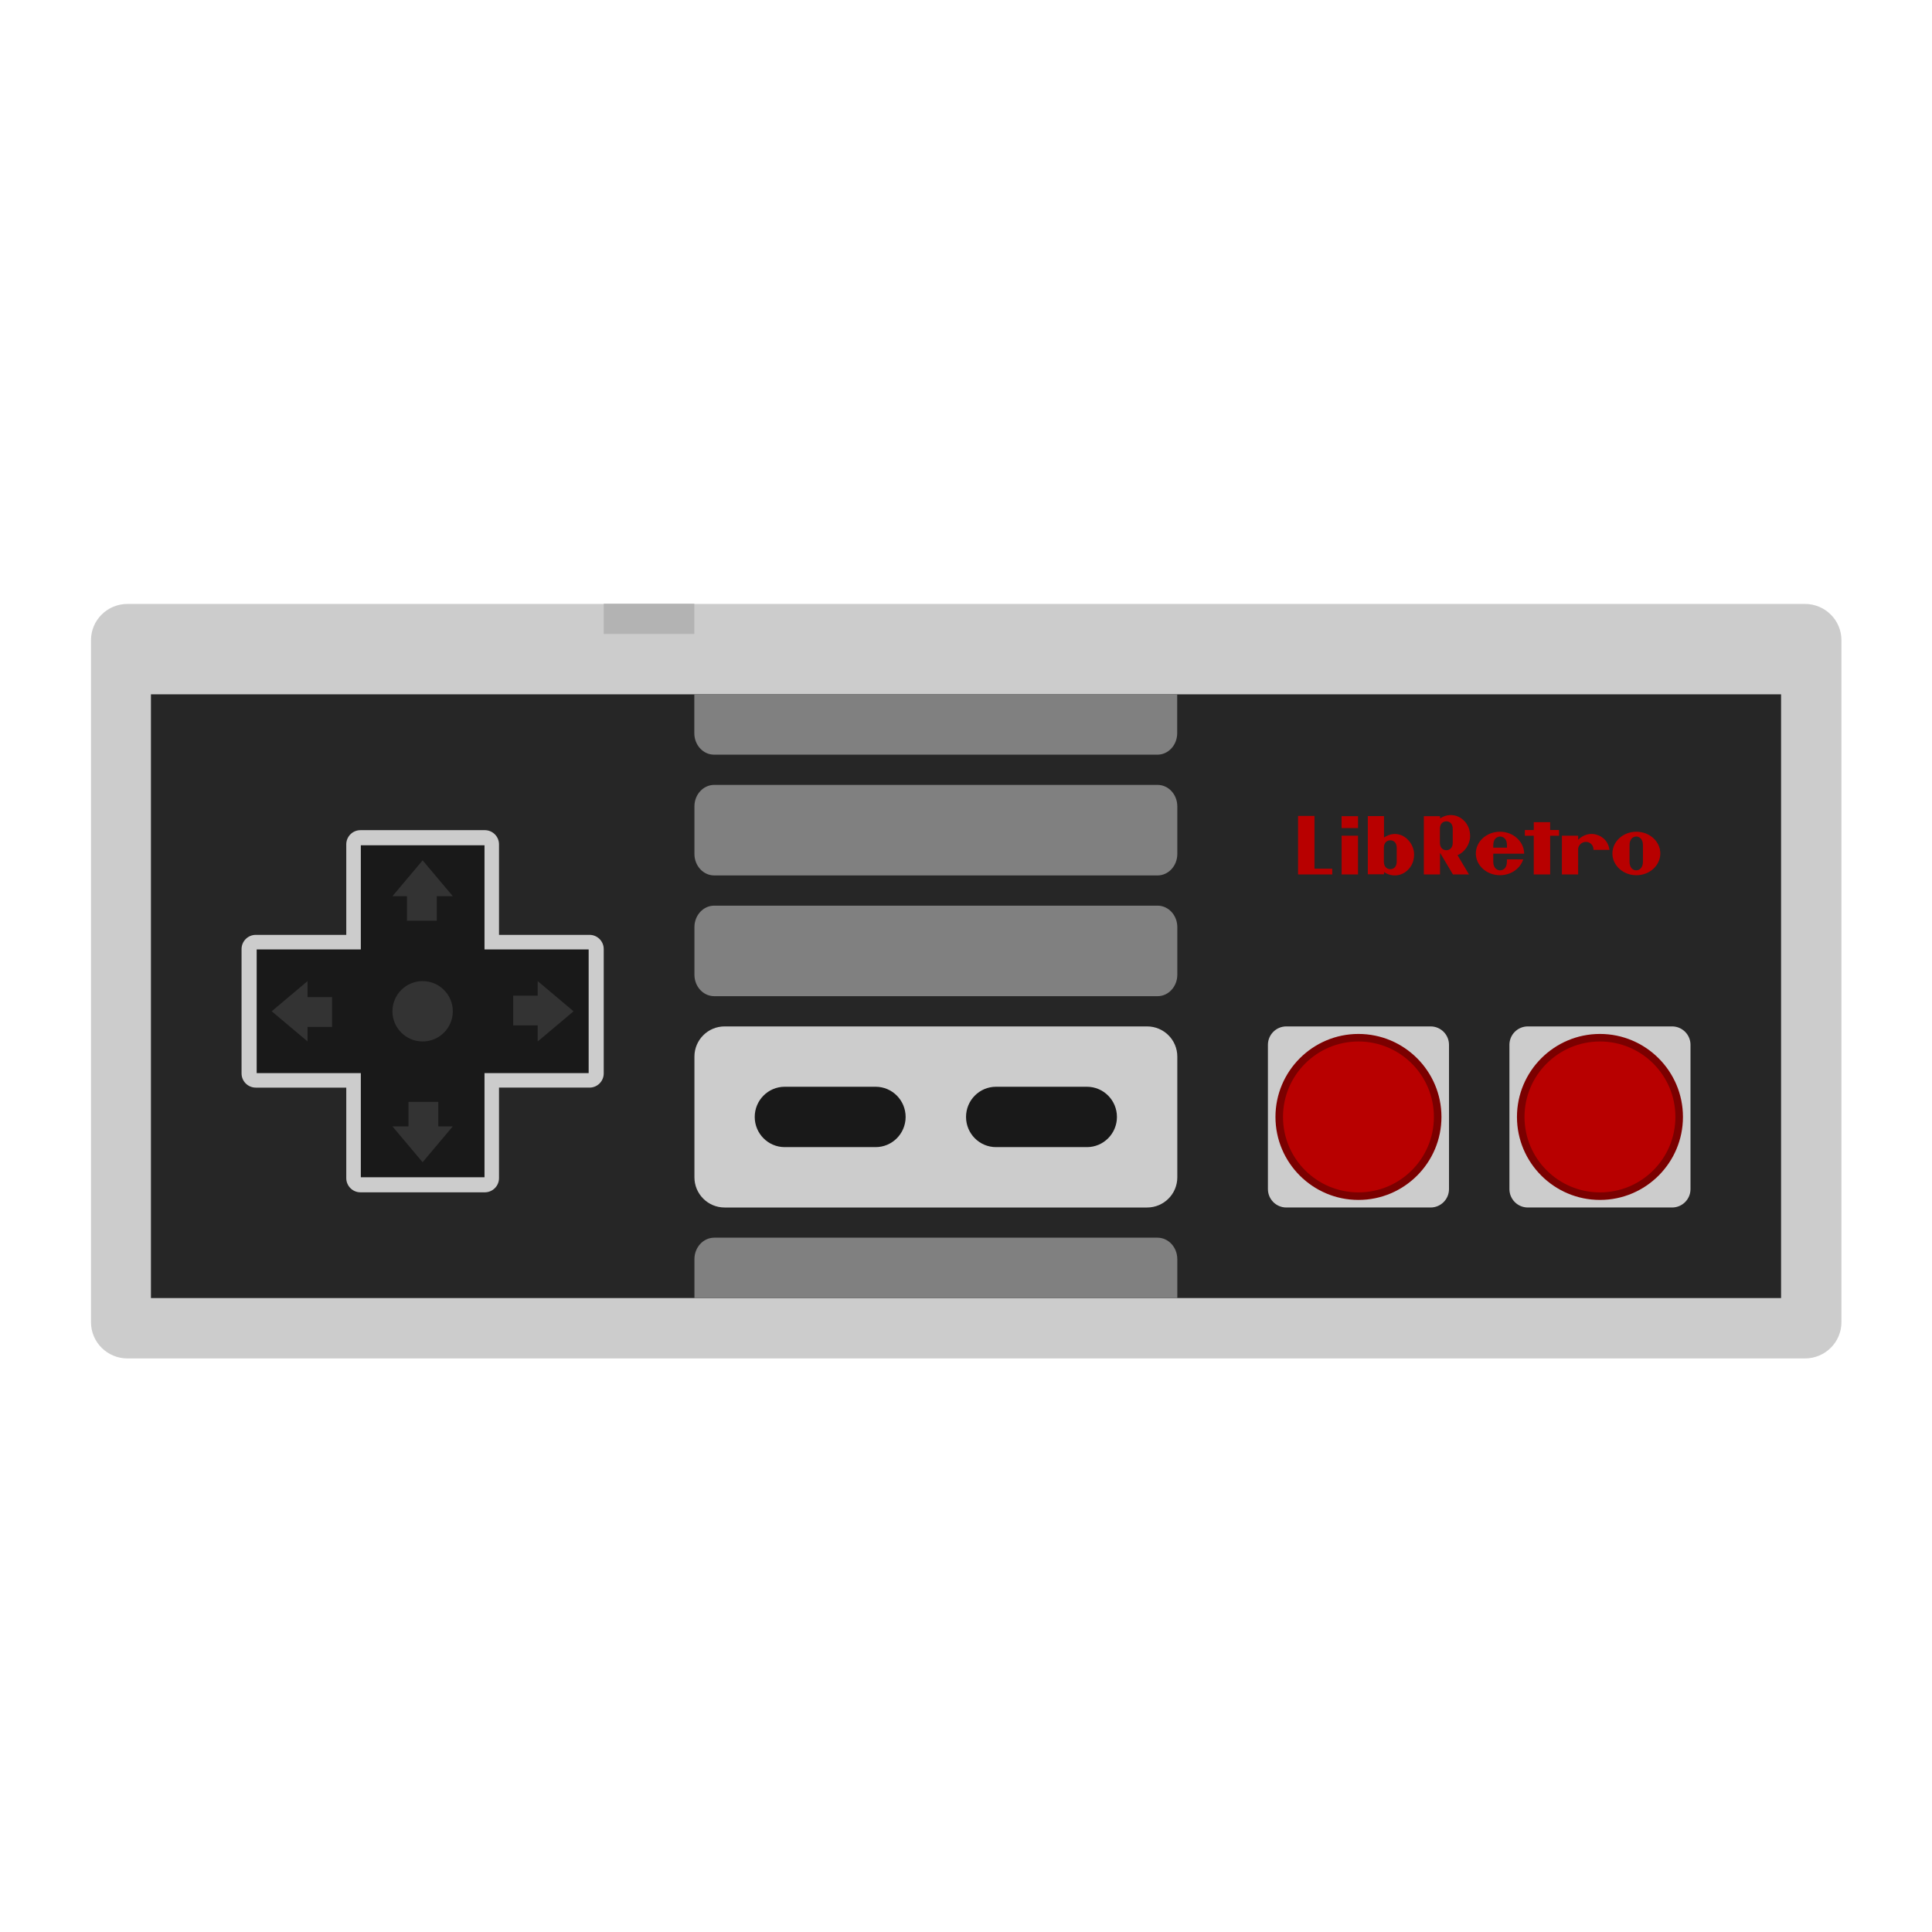 <?xml version="1.0" encoding="UTF-8" standalone="no"?>
<svg
   xmlns:dc="http://purl.org/dc/elements/1.1/"
   xmlns:cc="http://creativecommons.org/ns#"
   xmlns:rdf="http://www.w3.org/1999/02/22-rdf-syntax-ns#"
   xmlns:svg="http://www.w3.org/2000/svg"
   xmlns="http://www.w3.org/2000/svg"
   xmlns:sodipodi="http://sodipodi.sourceforge.net/DTD/sodipodi-0.dtd"
   xmlns:inkscape="http://www.inkscape.org/namespaces/inkscape"
   viewBox="0 0 341.333 341.333"
   height="341.333"
   width="341.333"
   xml:space="preserve"
   id="svg2"
   version="1.1"
   sodipodi:docname="Nintendo - Nintendo Entertainment System (U).svg"
   inkscape:version="0.92.2 (5c3e80d, 2017-08-06)"><sodipodi:namedview
     pagecolor="#ffffff"
     bordercolor="#666666"
     borderopacity="1"
     objecttolerance="10"
     gridtolerance="10"
     guidetolerance="10"
     inkscape:pageopacity="0"
     inkscape:pageshadow="2"
     inkscape:window-width="1024"
     inkscape:window-height="705"
     id="namedview84"
     showgrid="false"
     inkscape:pagecheckerboard="true"
     inkscape:zoom="1.3828125"
     inkscape:cx="142.62813"
     inkscape:cy="223.25756"
     inkscape:window-x="-8"
     inkscape:window-y="-8"
     inkscape:window-maximized="1"
     inkscape:current-layer="svg2" /><defs
     id="defs6"><clipPath
       id="clipPath18"
       clipPathUnits="userSpaceOnUse"><path
         id="path16"
         d="M 0,256 H 256 V 0 H 0 Z" /></clipPath><clipPath
       id="clipPath26"
       clipPathUnits="userSpaceOnUse"><path
         id="path24"
         d="M 4,184 H 252 V 68 H 4 Z" /></clipPath></defs><g
     id="g36"
     transform="matrix(1.333,0,0,-1.333,318.889,240)"><path
       inkscape:connector-curvature="0"
       d="m 0,0 h -222.333 c -2.67,0 -4.834,2.149 -4.834,4.8 v 90.4 c 0,2.651 2.164,4.8 4.834,4.8 H 0 c 2.669,0 4.833,-2.149 4.833,-4.8 V 4.8 C 4.833,2.149 2.669,0 0,0"
       style="fill:#cccccc;fill-opacity:1;fill-rule:nonzero;stroke:none"
       id="path38" /></g><path
     inkscape:connector-curvature="0"
     d="M 314.667,229.333 H 26.667 V 122.667 H 314.667 Z"
     style="fill:#262626;fill-opacity:1;fill-rule:nonzero;stroke:none;stroke-width:1.333"
     id="path40" /><g
     id="g42"
     transform="matrix(1.333,0,0,-1.333,85.653,146.667)"><path
       inkscape:connector-curvature="0"
       d="m 0,0 h -16.48 c -1.04,0 -1.882,-0.843 -1.882,-1.882 v -11.996 h -11.996 c -1.039,0 -1.882,-0.843 -1.882,-1.882 v -16.48 c 0,-1.04 0.843,-1.882 1.882,-1.882 h 11.996 v -11.996 c 0,-1.039 0.842,-1.882 1.882,-1.882 H 0 c 1.039,0 1.882,0.843 1.882,1.882 v 11.996 h 11.996 c 1.039,0 1.882,0.842 1.882,1.882 v 16.48 c 0,1.039 -0.843,1.882 -1.882,1.882 H 1.882 V -1.882 C 1.882,-0.843 1.039,0 0,0"
       style="fill:#cccccc;fill-opacity:1;fill-rule:nonzero;stroke:none"
       id="path44" /></g><g
     id="g46"
     transform="matrix(1.333,0,0,-1.333,104,167.739)"><path
       inkscape:connector-curvature="0"
       d="M 0,0 H -13.804 V 13.804 H -30.196 V 0 H -44 v -16.392 h 13.804 v -13.804 h 16.392 v 13.804 H 0 Z"
       style="fill:#191919;fill-opacity:1;fill-rule:nonzero;stroke:none"
       id="path48" /></g><g
     id="g50"
     transform="matrix(1.333,0,0,-1.333,256,210.081)"><path
       inkscape:connector-curvature="0"
       d="M 0,0 C 0,-1.347 -1.092,-2.439 -2.439,-2.439 H -21.561 C -22.908,-2.439 -24,-1.347 -24,0 v 19.122 c 0,1.347 1.092,2.439 2.439,2.439 H -2.439 C -1.092,21.561 0,20.469 0,19.122 Z"
       style="fill:#cccccc;fill-opacity:1;fill-rule:nonzero;stroke:none"
       id="path52" /></g><g
     id="g54"
     transform="matrix(1.333,0,0,-1.333,254.667,197.333)"><path
       inkscape:connector-curvature="0"
       d="m 0,0 c 0,6.065 -4.935,11 -11,11 -6.065,0 -11,-4.935 -11,-11 0,-6.065 4.935,-11 11,-11 6.065,0 11,4.935 11,11"
       style="fill:#7b0000;fill-opacity:1;fill-rule:nonzero;stroke:none"
       id="path56" /></g><g
     id="g58"
     transform="matrix(1.333,0,0,-1.333,253.333,197.333)"><path
       inkscape:connector-curvature="0"
       d="m 0,0 c 0,-5.523 -4.477,-10 -10,-10 -5.523,0 -10,4.477 -10,10 0,5.523 4.477,10 10,10 C -4.477,10 0,5.523 0,0"
       style="fill:#b80000;fill-opacity:1;fill-rule:nonzero;stroke:none"
       id="path60" /></g><g
     id="g62"
     transform="matrix(1.333,0,0,-1.333,298.667,210.081)"><path
       inkscape:connector-curvature="0"
       d="M 0,0 C 0,-1.347 -1.092,-2.439 -2.439,-2.439 H -21.561 C -22.908,-2.439 -24,-1.347 -24,0 v 19.122 c 0,1.347 1.092,2.439 2.439,2.439 H -2.439 C -1.092,21.561 0,20.469 0,19.122 Z"
       style="fill:#cccccc;fill-opacity:1;fill-rule:nonzero;stroke:none"
       id="path64" /></g><g
     id="g66"
     transform="matrix(1.333,0,0,-1.333,297.333,197.333)"><path
       inkscape:connector-curvature="0"
       d="m 0,0 c 0,6.065 -4.935,11 -11,11 -6.065,0 -11,-4.935 -11,-11 0,-6.065 4.935,-11 11,-11 6.065,0 11,4.935 11,11"
       style="fill:#7b0000;fill-opacity:1;fill-rule:nonzero;stroke:none"
       id="path68" /></g><g
     id="g70"
     transform="matrix(1.333,0,0,-1.333,296,197.333)"><path
       inkscape:connector-curvature="0"
       d="m 0,0 c 0,-5.523 -4.477,-10 -10,-10 -5.523,0 -10,4.477 -10,10 0,5.523 4.477,10 10,10 C -4.477,10 0,5.523 0,0"
       style="fill:#b80000;fill-opacity:1;fill-rule:nonzero;stroke:none"
       id="path72" /></g><g
     id="g74"
     transform="matrix(1.333,0,0,-1.333,202.667,213.333)"><path
       inkscape:connector-curvature="0"
       d="m 0,0 h -56 c -2.209,0 -4,1.791 -4,4 v 16 c 0,2.209 1.791,4 4,4 H 0 c 2.209,0 4,-1.791 4,-4 V 4 C 4,1.791 2.209,0 0,0"
       style="fill:#cccccc;fill-opacity:1;fill-rule:nonzero;stroke:none"
       id="path76" /></g><g
     id="g78"
     transform="matrix(1.333,0,0,-1.333,160,197.333)"><path
       inkscape:connector-curvature="0"
       d="M 0,0 C 0,-2.209 -1.78,-4 -3.976,-4 H -16.024 C -18.22,-4 -20,-2.209 -20,0 c 0,2.209 1.78,4 3.976,4 H -3.976 C -1.78,4 0,2.209 0,0"
       style="fill:#191919;fill-opacity:1;fill-rule:nonzero;stroke:none"
       id="path80" /></g><g
     id="g82"
     transform="matrix(1.333,0,0,-1.333,197.333,197.333)"><path
       inkscape:connector-curvature="0"
       d="M 0,0 C 0,-2.209 -1.78,-4 -3.976,-4 H -16.024 C -18.22,-4 -20,-2.209 -20,0 c 0,2.209 1.78,4 3.976,4 H -3.976 C -1.78,4 0,2.209 0,0"
       style="fill:#191919;fill-opacity:1;fill-rule:nonzero;stroke:none"
       id="path84" /></g><g
     id="g86"
     transform="matrix(1.333,0,0,-1.333,80,178.667)"
     style="fill:#333333"><path
       inkscape:connector-curvature="0"
       d="m 0,0 c 0,-2.209 -1.791,-4 -4,-4 -2.209,0 -4,1.791 -4,4 0,2.209 1.791,4 4,4 2.209,0 4,-1.791 4,-4"
       style="fill:#333333;fill-opacity:1;fill-rule:nonzero;stroke:none"
       id="path88" /></g><g
     id="g90"
     transform="matrix(1.333,0,0,-1.333,72.168,198.997)"
     style="fill:#333333"><path
       inkscape:connector-curvature="0"
       d="M 0,0 V 3.248 H 3.949 V 0 h 1.924 l -4,-4.752 -4,4.752 z"
       style="fill:#333333;fill-opacity:1;fill-rule:nonzero;stroke:none"
       id="path92" /></g><g
     id="g94"
     transform="matrix(1.333,0,0,-1.333,77.164,158.336)"
     style="fill:#333333"><path
       inkscape:connector-curvature="0"
       d="M 0,0 V -3.248 H -3.949 V 0 h -1.924 l 4,4.752 4,-4.752 z"
       style="fill:#333333;fill-opacity:1;fill-rule:nonzero;stroke:none"
       id="path96" /></g><g
     id="g98"
     transform="matrix(1.333,0,0,-1.333,54.336,176.168)"
     style="fill:#333333"><path
       inkscape:connector-curvature="0"
       d="M 0,0 H 3.248 V -3.949 H 0 v -1.924 l -4.752,4 4.752,4 z"
       style="fill:#333333;fill-opacity:1;fill-rule:nonzero;stroke:none"
       id="path100" /></g><g
     id="g102"
     transform="matrix(1.333,0,0,-1.333,94.997,181.164)"
     style="fill:#333333"><path
       inkscape:connector-curvature="0"
       d="M 0,0 H -3.248 V 3.949 H 0 v 1.924 l 4.752,-4 -4.752,-4 z"
       style="fill:#333333;fill-opacity:1;fill-rule:nonzero;stroke:none"
       id="path104" /></g><g
     id="g106"
     transform="matrix(1.333,0,0,-1.333,208,172.206)"><path
       inkscape:connector-curvature="0"
       d="M 0,0 C 0,-1.572 -1.174,-2.846 -2.623,-2.846 H -61.377 C -62.826,-2.846 -64,-1.572 -64,0 v 6.309 c 0,1.571 1.174,2.845 2.623,2.845 H -2.623 C -1.174,9.154 0,7.88 0,6.309 Z"
       style="fill:#808080;fill-opacity:1;fill-rule:nonzero;stroke:none"
       id="path108" /></g><g
     id="g110"
     transform="matrix(1.333,0,0,-1.333,208,150.872)"><path
       inkscape:connector-curvature="0"
       d="M 0,0 C 0,-1.572 -1.174,-2.846 -2.623,-2.846 H -61.377 C -62.826,-2.846 -64,-1.572 -64,0 v 6.309 c 0,1.571 1.174,2.845 2.623,2.845 H -2.623 C -1.174,9.154 0,7.88 0,6.309 Z"
       style="fill:#808080;fill-opacity:1;fill-rule:nonzero;stroke:none"
       id="path112" /></g><g
     id="g114"
     transform="matrix(1.333,0,0,-1.333,122.667,122.667)"><path
       inkscape:connector-curvature="0"
       d="M 0,0 V -5.154 C 0,-6.726 1.174,-8 2.623,-8 H 61.377 C 62.826,-8 64,-6.726 64,-5.154 V 0 Z"
       style="fill:#808080;fill-opacity:1;fill-rule:nonzero;stroke:none"
       id="path116" /></g><g
     id="g118"
     transform="matrix(1.333,0,0,-1.333,204.502,218.667)"><path
       inkscape:connector-curvature="0"
       d="m 0,0 h -58.754 c -1.448,0 -2.623,-1.274 -2.623,-2.846 V -8 h 64 v 5.154 C 2.623,-1.274 1.449,0 0,0"
       style="fill:#808080;fill-opacity:1;fill-rule:nonzero;stroke:none"
       id="path120" /></g><path
     inkscape:connector-curvature="0"
     d="m 122.667,112 h -16 v -5.333 h 16 z"
     style="fill:#b3b3b3;fill-opacity:1;fill-rule:nonzero;stroke:none;stroke-width:1.333"
     id="path122" /><g
     id="g124"
     transform="matrix(1.333,0,0,-1.333,270.975,145.255)"><path
       inkscape:connector-curvature="0"
       d="M 0,0 H 2.173 V -1.038 H 3.348 V -1.803 H 2.173 L 2.175,-6.926 H -0.002 L 0,-1.803 h -1.18 v 0.763 h 1.182 z"
       style="fill:#b80000;fill-opacity:1;fill-rule:nonzero;stroke:none"
       id="path126" /></g><path
     inkscape:connector-curvature="0"
     d="m 237.029,147.647 h 2.896 v 6.844 h -2.896 z"
     style="fill:#b80000;fill-opacity:1;fill-rule:nonzero;stroke:none;stroke-width:1.333"
     id="path128" /><path
     inkscape:connector-curvature="0"
     d="m 237.023,144.195 h 2.903 v 2.104 h -2.903 z"
     style="fill:#b80000;fill-opacity:1;fill-rule:nonzero;stroke:none;stroke-width:1.333"
     id="path130" /><g
     id="g132"
     transform="matrix(1.333,0,0,-1.333,290.265,150.78)"><path
       inkscape:connector-curvature="0"
       d="m 0,0 v 0.001 c 0,-0.016 -0.002,-0.778 -0.002,-1.085 0,-0.819 -0.452,-1.156 -0.888,-1.156 -0.435,0 -0.889,0.337 -0.889,1.156 v 1.105 c 0,0 0.002,0.761 0.002,1.071 0,0.815 0.454,1.15 0.887,1.15 0.434,0 0.888,-0.335 0.888,-1.15 0,-0.31 0,-0.885 0.002,-1.091 v 0.001 z m -0.872,2.878 c -1.754,0 -3.176,-1.291 -3.176,-2.882 0,-1.593 1.422,-2.883 3.176,-2.883 1.753,0 3.173,1.29 3.173,2.883 0,1.591 -1.42,2.882 -3.173,2.882"
       style="fill:#b80000;fill-opacity:1;fill-rule:nonzero;stroke:none"
       id="path134" /></g><g
     id="g136"
     transform="matrix(1.333,0,0,-1.333,244.493,149.79)"><path
       inkscape:connector-curvature="0"
       d="m 0,0 c 0,0.796 0.514,0.998 0.851,0.998 0.346,0 0.852,-0.202 0.852,-0.998 0,-0.262 -0.002,-0.913 -0.002,-0.913 0,0 0.002,-0.641 0.002,-0.915 0,-0.792 -0.506,-1 -0.851,-1 -0.338,0 -0.852,0.208 -0.852,1 v 0.911 z m -2.128,4.211 v -7.72 H 0.02 c 0,0 0.002,0.25 0.002,0.296 0.83,-0.556 1.768,-0.555 2.499,-0.192 0.195,0.098 1.485,0.758 1.485,2.546 0,1.354 -1.196,2.835 -2.761,2.687 C 0.73,1.78 0.362,1.579 0.016,1.37 v 2.841 z"
       style="fill:#b80000;fill-opacity:1;fill-rule:nonzero;stroke:none"
       id="path138" /></g><g
     id="g140"
     transform="matrix(1.333,0,0,-1.333,264.014,148.417)"><path
       inkscape:connector-curvature="0"
       d="m 0,0 c 0.169,0.316 0.481,0.468 0.763,0.468 v 0 h 0.001 v 0 C 1.048,0.468 1.359,0.316 1.528,0 1.665,-0.256 1.672,-0.557 1.669,-1.007 H -0.144 C -0.148,-0.557 -0.139,-0.256 0,0 m 1.663,-2.866 c 0,-0.94 -0.578,-1.148 -0.899,-1.148 -0.321,0 -0.908,0.208 -0.908,1.148 0,0.281 0.002,1.059 0.002,1.059 0,0 4.091,-0.002 4.091,0 0,1.593 -1.439,2.913 -3.205,2.913 -1.766,0 -3.199,-1.291 -3.199,-2.884 0,-1.591 1.433,-2.881 3.199,-2.881 1.465,0 2.704,0.893 3.082,2.105 L 1.662,-2.556 c 0,0 0.001,-0.021 0.001,-0.31"
       style="fill:#b80000;fill-opacity:1;fill-rule:nonzero;stroke:none"
       id="path142" /></g><g
     id="g144"
     transform="matrix(1.333,0,0,-1.333,232.234,153.474)"><path
       inkscape:connector-curvature="0"
       d="M 0,0 V 6.994 H -2.175 V 0 -0.763 H 0 2.354 V 0 Z"
       style="fill:#b80000;fill-opacity:1;fill-rule:nonzero;stroke:none"
       id="path146" /></g><g
     id="g148"
     transform="matrix(1.333,0,0,-1.333,281.514,150.152)"><path
       inkscape:connector-curvature="0"
       d="M 0,0 H 2.128 C 1.909,1.657 0.457,2.137 -0.29,2.116 -1.007,2.093 -1.606,1.763 -2.022,1.34 c -0.002,0.127 0,0.541 0,0.541 L -4.177,1.879 -4.179,-3.254 h 2.157 c 0,0 -0.002,3.153 -0.002,3.371 0,0.446 0.44,0.945 1.031,0.945 C -0.402,1.062 0,0.563 0,0.117 Z"
       style="fill:#b80000;fill-opacity:1;fill-rule:nonzero;stroke:none"
       id="path150" /></g><g
     id="g152"
     transform="matrix(1.333,0,0,-1.333,254.391,147.654)"><path
       inkscape:connector-curvature="0"
       d="m 0,0 v 0.911 c 0,0.792 0.514,1 0.852,1 0.345,0 0.851,-0.208 0.851,-1 0,-0.273 -0.002,-0.915 -0.002,-0.915 0,0 0.002,-0.651 0.002,-0.913 0,-0.795 -0.506,-0.998 -0.852,-0.998 C 0.514,-1.915 0,-1.712 0,-0.917 Z M 4.006,-0.058 C 4.006,1.73 2.716,2.39 2.521,2.489 1.79,2.851 0.852,2.853 0.022,2.296 0.022,2.342 0.02,2.593 0.02,2.593 h -2.148 v -7.72 h 2.144 v 2.841 c 0.009,-0.006 0.019,-0.011 0.028,-0.017 l 1.682,-2.824 h 2.128 l -1.518,2.549 c 0.997,0.417 1.67,1.504 1.67,2.52"
       style="fill:#b80000;fill-opacity:1;fill-rule:nonzero;stroke:none"
       id="path154" /></g></svg>